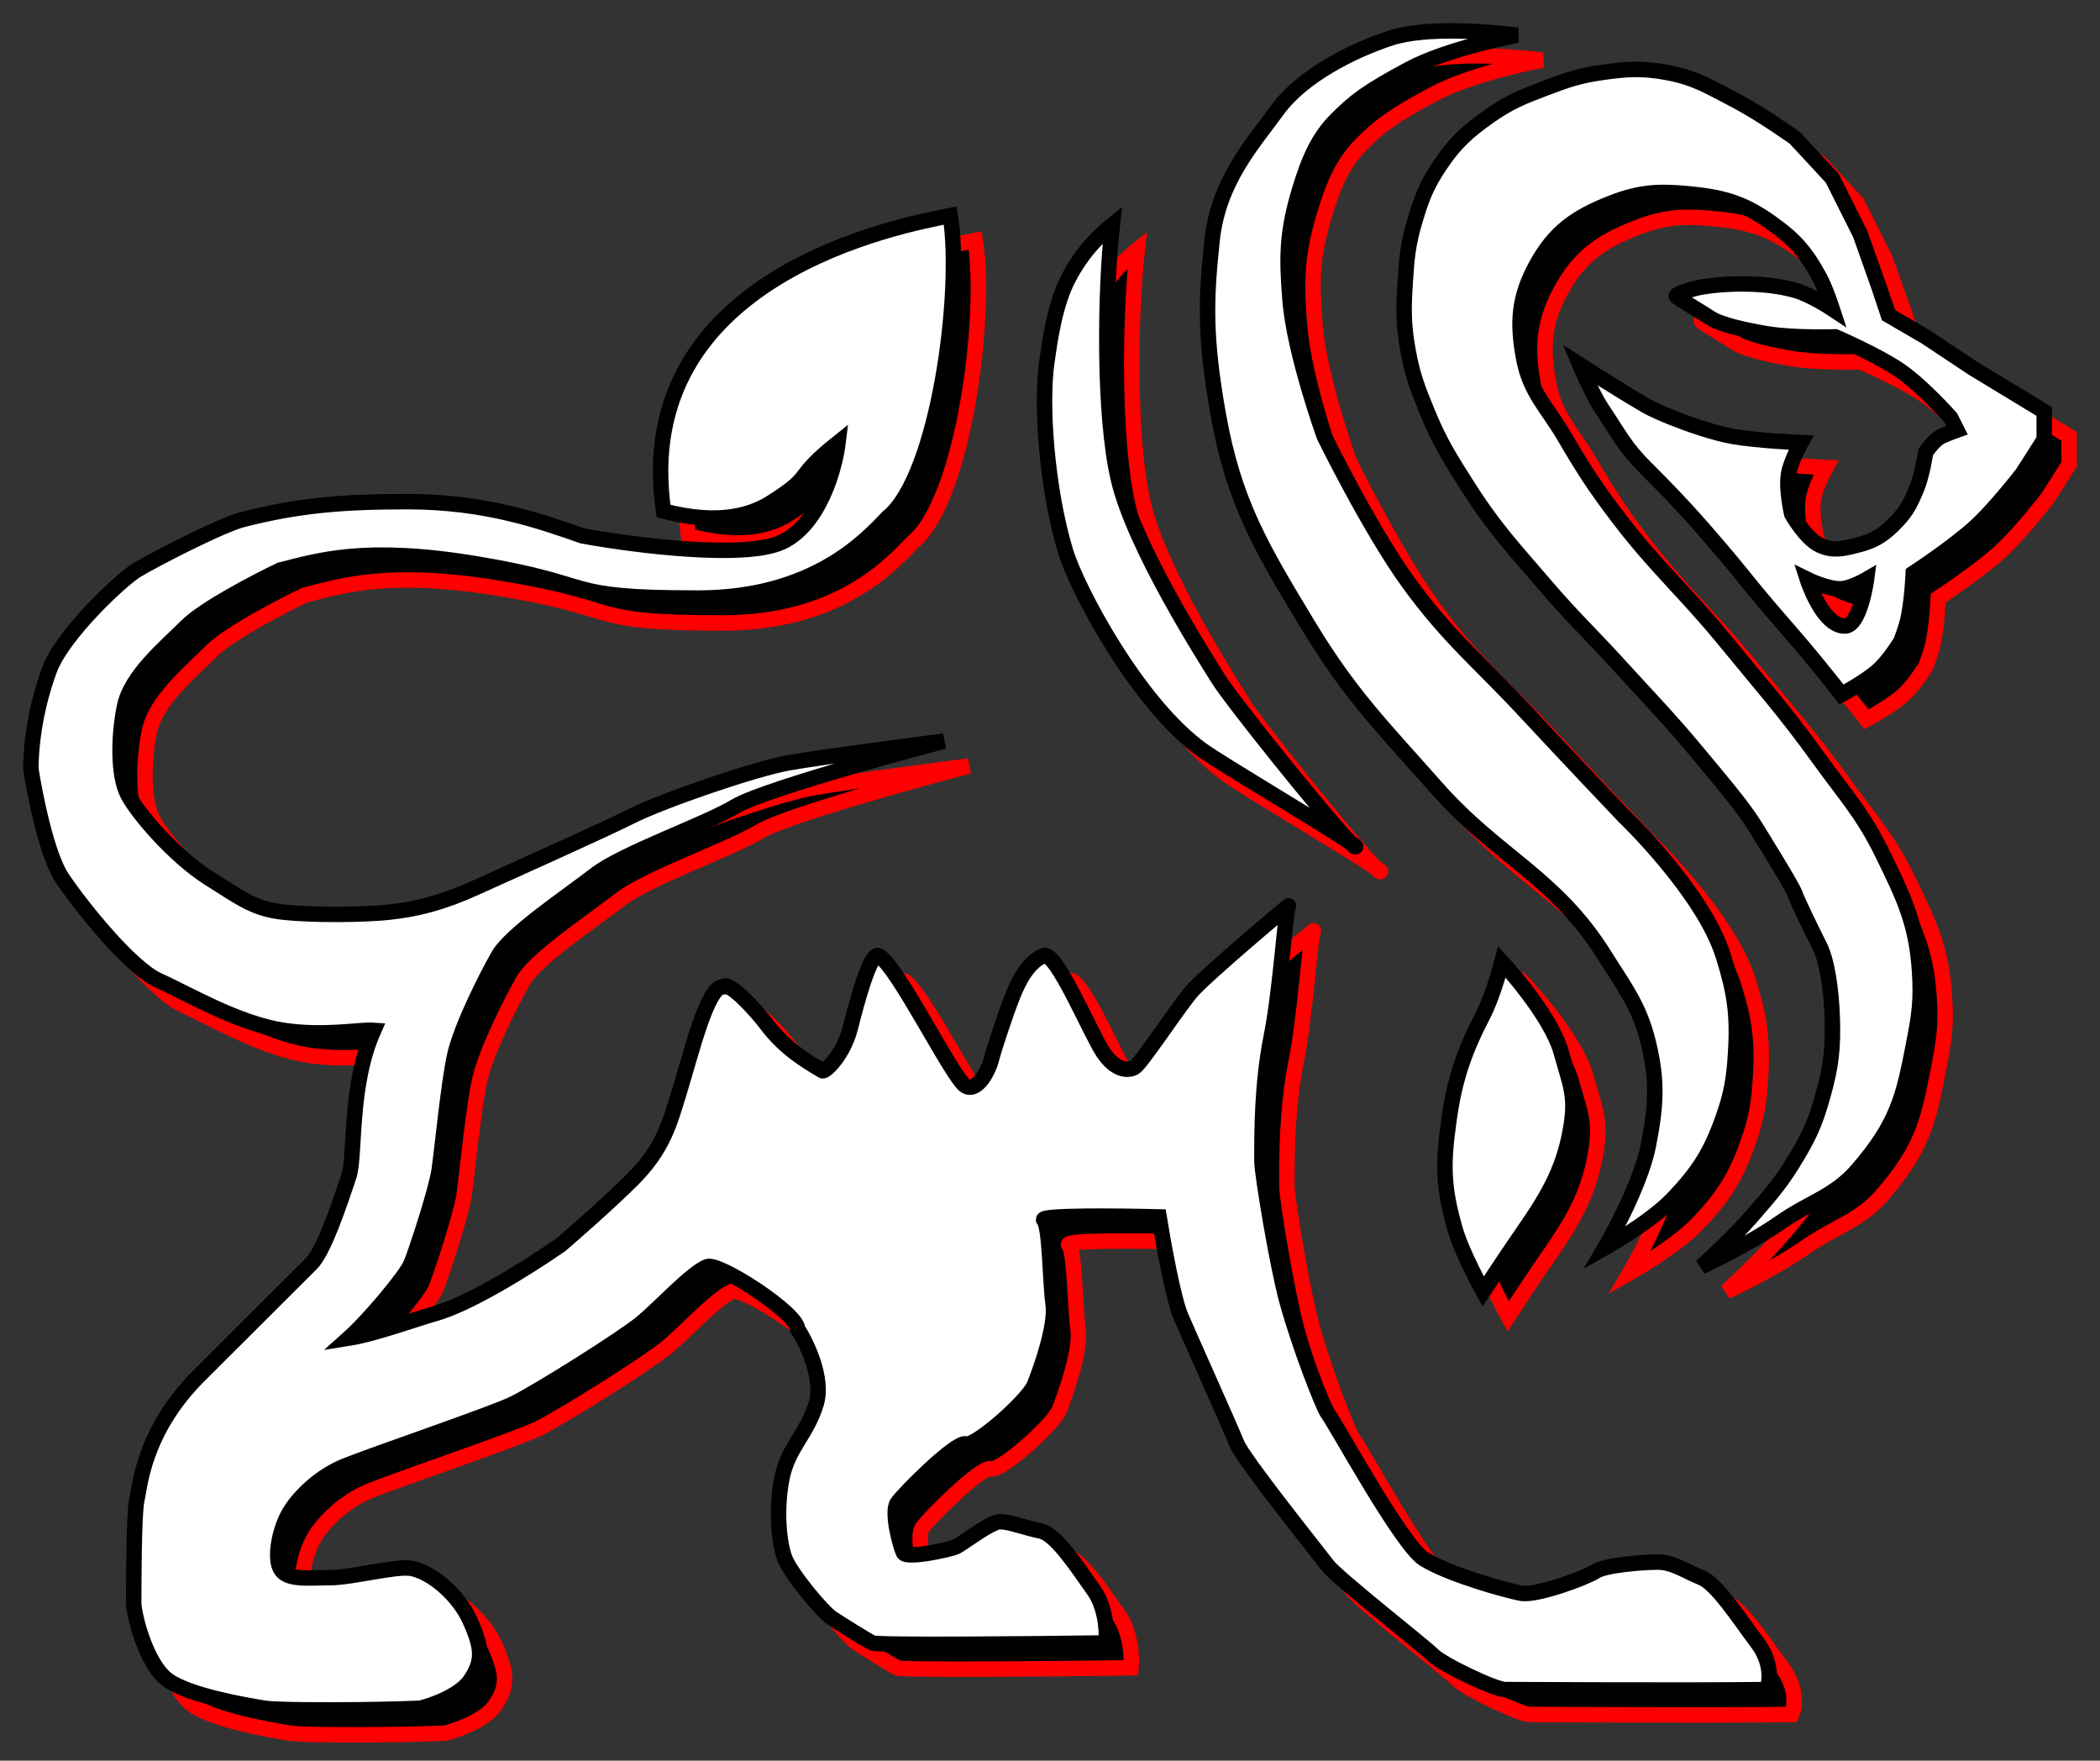 <svg width="68" height="57" viewBox="0 0 68 57" fill="none" xmlns="http://www.w3.org/2000/svg">
<rect x="0" y="0" width="68" height="57" fill="#333333" stroke="none"/>
<path fill-rule="evenodd" clip-rule="evenodd" d="M60.945 38.692C62.257 37.182 62.444 36.288 62.761 34.665C62.965 33.623 63.023 33.194 62.963 32.249C62.866 30.698 62.448 29.846 61.77 28.459L61.752 28.423C61.129 27.149 60.563 26.554 59.734 25.403C58.588 23.812 57.847 22.994 56.606 21.477C55.402 20.006 54.43 19.159 53.275 17.651C52.452 16.576 52.105 16.034 51.459 14.933C50.897 13.977 50.351 13.505 50.147 12.416C49.928 11.246 49.981 10.441 50.55 9.396C51.139 8.317 51.827 7.832 52.972 7.382C53.896 7.019 54.508 6.984 55.495 7.08C56.575 7.184 57.234 7.361 58.119 7.986C58.918 8.55 59.267 8.94 59.734 9.798C59.919 10.139 60.138 10.805 60.138 10.805C60.138 10.805 59.437 10.34 58.927 10.201C58.431 10.066 57.927 10.012 57.413 10C56.663 9.982 56.101 10.067 55.899 10.1C55.697 10.134 55.011 10.322 55.092 10.402C55.172 10.483 55.899 10.906 56.202 11.107C56.505 11.308 57.292 11.488 58.018 11.61C58.874 11.755 60.239 11.711 60.239 11.711C60.239 11.711 61.633 12.311 62.358 12.819C63.093 13.334 63.972 14.329 63.972 14.329L64.174 14.731C64.174 14.731 63.878 14.836 63.67 14.933C63.444 15.038 63.165 15.436 63.165 15.436C63.165 15.436 63.051 16.196 62.862 16.644C62.685 17.067 62.569 17.314 62.257 17.651C61.848 18.091 61.529 18.312 60.945 18.456L60.922 18.462C60.475 18.572 60.156 18.651 59.734 18.456C59.276 18.245 58.826 17.45 58.826 17.45C58.826 17.45 58.636 16.646 58.725 16.141C58.798 15.724 59.129 15.134 59.129 15.134C59.129 15.134 57.732 15.077 56.908 14.933C56.315 14.829 55.495 14.53 55.495 14.53C55.495 14.53 54.555 14.202 54.083 13.926C53.214 13.418 51.963 12.617 51.963 12.617C51.963 12.617 52.372 13.582 52.67 14.027C53.275 14.933 53.425 15.283 54.083 15.939C55.092 16.946 55.653 17.561 56.505 18.557C57.104 19.258 57.323 19.564 57.917 20.268C58.583 21.058 58.979 21.482 59.633 22.282C59.952 22.672 60.44 23.289 60.44 23.289C60.44 23.289 61.238 22.861 61.651 22.483C61.98 22.183 62.358 21.577 62.358 21.577C62.358 21.577 62.494 21.213 62.56 20.973C62.717 20.399 62.761 19.362 62.761 19.362C62.761 19.362 64.04 18.53 64.78 17.852C65.417 17.269 66.294 16.141 66.294 16.141L67 15.033V14.127L64.679 12.718L63.165 11.711L61.954 11.006L61.651 10.1L61.046 8.389L60.138 6.577L58.927 5.268C58.927 5.268 57.795 4.466 57.009 4.06C56.178 3.63 55.71 3.323 54.789 3.154C53.975 3.004 53.489 3.036 52.67 3.154C51.941 3.259 51.541 3.396 50.853 3.657C50.112 3.939 49.684 4.107 49.037 4.563C48.308 5.076 47.917 5.434 47.422 6.174C46.991 6.818 46.834 7.243 46.615 7.986C46.401 8.712 46.362 9.144 46.312 9.899C46.252 10.802 46.247 11.325 46.413 12.214C46.557 12.985 46.723 13.402 47.018 14.127C47.424 15.121 47.756 15.636 48.33 16.544C49.185 17.893 49.814 18.551 50.853 19.765C51.759 20.823 52.338 21.353 53.275 22.383C54.27 23.475 54.854 24.066 55.798 25.201C56.533 26.085 57.211 26.879 57.615 27.517C57.615 27.517 58.846 29.49 58.927 29.732C59.007 29.974 59.498 30.974 59.734 31.443C59.969 31.913 60.108 32.842 60.138 33.759C60.169 34.748 60.102 35.322 59.835 36.276C59.616 37.056 59.44 37.49 59.028 38.189C58.502 39.077 58.19 39.421 57.514 40.202C56.966 40.835 55.899 41.813 55.899 41.813C55.899 41.813 57.413 41.108 58.422 40.403C59.431 39.699 60.205 39.543 60.945 38.692ZM60.44 19.866C60.001 19.894 59.33 19.564 59.33 19.564C59.33 19.564 59.815 21.074 60.541 21.074C61.046 21.074 61.248 19.564 61.248 19.564C61.248 19.564 60.765 19.845 60.44 19.866Z" fill="black"/>
<path d="M61.752 28.423C61.129 27.149 60.563 26.554 59.734 25.403C58.588 23.812 57.847 22.994 56.606 21.477C55.402 20.006 54.43 19.159 53.275 17.651C52.452 16.576 52.105 16.034 51.459 14.933C50.897 13.977 50.351 13.505 50.147 12.416C49.928 11.246 49.981 10.441 50.55 9.396C51.139 8.317 51.827 7.832 52.972 7.382C53.896 7.019 54.508 6.984 55.495 7.08C56.575 7.185 57.234 7.361 58.119 7.986C58.918 8.55 59.267 8.94 59.734 9.798C59.919 10.139 60.138 10.805 60.138 10.805C60.138 10.805 59.437 10.34 58.927 10.201C58.431 10.066 57.927 10.012 57.413 10C56.663 9.982 56.101 10.067 55.899 10.1C55.697 10.134 55.011 10.322 55.092 10.402C55.172 10.483 55.899 10.906 56.202 11.107C56.505 11.308 57.292 11.488 58.018 11.61C58.874 11.755 60.239 11.711 60.239 11.711C60.239 11.711 61.633 12.311 62.358 12.819C63.093 13.334 63.972 14.329 63.972 14.329L64.174 14.731C64.174 14.731 63.878 14.836 63.67 14.933C63.444 15.038 63.165 15.436 63.165 15.436C63.165 15.436 63.051 16.196 62.862 16.644C62.685 17.067 62.569 17.314 62.257 17.651C61.848 18.091 61.529 18.312 60.945 18.456M61.752 28.423L61.77 28.459M61.752 28.423C61.758 28.435 61.764 28.447 61.77 28.459M60.945 18.456L60.922 18.462M60.945 18.456C60.937 18.458 60.929 18.46 60.922 18.462M61.77 28.459C62.448 29.846 62.866 30.698 62.963 32.249C63.023 33.194 62.965 33.623 62.761 34.665C62.444 36.288 62.257 37.182 60.945 38.692C60.205 39.543 59.431 39.699 58.422 40.403C57.413 41.108 55.899 41.813 55.899 41.813C55.899 41.813 56.966 40.835 57.514 40.202C58.19 39.421 58.502 39.077 59.028 38.189C59.44 37.49 59.616 37.056 59.835 36.276C60.102 35.322 60.169 34.748 60.138 33.759C60.108 32.842 59.969 31.913 59.734 31.443C59.498 30.974 59.007 29.974 58.927 29.732C58.846 29.49 57.615 27.517 57.615 27.517C57.211 26.879 56.533 26.085 55.798 25.201C54.854 24.066 54.27 23.475 53.275 22.383C52.338 21.353 51.759 20.823 50.853 19.765C49.814 18.551 49.185 17.893 48.33 16.544C47.756 15.636 47.424 15.121 47.018 14.127C46.723 13.402 46.557 12.985 46.413 12.214C46.247 11.325 46.252 10.802 46.312 9.899C46.362 9.144 46.401 8.712 46.615 7.986C46.834 7.243 46.991 6.818 47.422 6.174C47.917 5.434 48.308 5.076 49.037 4.563C49.684 4.107 50.112 3.939 50.853 3.657C51.541 3.396 51.941 3.259 52.67 3.154C53.489 3.036 53.975 3.004 54.789 3.154C55.71 3.323 56.178 3.63 57.009 4.06C57.795 4.466 58.927 5.268 58.927 5.268L60.138 6.577L61.046 8.389L61.651 10.1L61.954 11.006L63.165 11.711L64.679 12.718L67 14.127V15.033L66.294 16.141C66.294 16.141 65.417 17.269 64.78 17.852C64.04 18.53 62.761 19.362 62.761 19.362C62.761 19.362 62.717 20.399 62.56 20.973C62.494 21.213 62.358 21.577 62.358 21.577C62.358 21.577 61.98 22.183 61.651 22.483C61.238 22.861 60.44 23.289 60.44 23.289C60.44 23.289 59.952 22.672 59.633 22.282C58.979 21.482 58.583 21.058 57.917 20.268C57.323 19.564 57.104 19.258 56.505 18.557C55.653 17.561 55.092 16.946 54.083 15.939C53.425 15.283 53.275 14.933 52.67 14.027C52.372 13.582 51.963 12.617 51.963 12.617C51.963 12.617 53.214 13.418 54.083 13.926C54.555 14.202 55.495 14.53 55.495 14.53C55.495 14.53 56.315 14.829 56.908 14.933C57.732 15.077 59.129 15.134 59.129 15.134C59.129 15.134 58.798 15.724 58.725 16.141C58.636 16.646 58.826 17.45 58.826 17.45C58.826 17.45 59.276 18.245 59.734 18.456C60.156 18.651 60.475 18.572 60.922 18.462M59.33 19.564C59.33 19.564 60.001 19.894 60.44 19.866C60.765 19.845 61.248 19.564 61.248 19.564C61.248 19.564 61.046 21.074 60.541 21.074C59.815 21.074 59.33 19.564 59.33 19.564Z" stroke="#FF0000" stroke-width="0.5"/>
<path d="M49.44 31.947C49.44 31.947 51.015 33.637 51.358 34.866C51.667 35.974 51.853 36.299 51.661 37.383C51.414 38.771 50.851 39.648 50.046 40.806C49.541 41.532 48.835 42.618 48.835 42.618C48.835 42.618 48.15 41.384 47.927 40.605C47.523 39.195 47.532 38.483 47.725 37.081C47.908 35.749 48.216 34.853 48.835 33.658C49.161 33.029 49.44 31.947 49.44 31.947Z" fill="black" stroke="#FF0000" stroke-width="0.5"/>
<path d="M49.945 1.946C49.104 1.845 47.018 1.644 45.807 2.046C44.596 2.449 42.982 3.254 42.174 4.362C41.367 5.469 40.257 6.677 40.055 8.59C39.853 10.503 39.81 11.711 40.257 14.228C40.76 17.066 41.664 18.56 43.146 21.012L43.184 21.074C44.531 23.303 45.596 24.356 47.321 26.309C49.311 28.562 51.18 29.196 52.771 31.745C53.423 32.79 53.893 33.368 54.184 34.564C54.49 35.825 54.432 36.613 54.184 37.886C53.914 39.27 52.771 41.209 52.771 41.209C52.771 41.209 54.254 40.374 54.991 39.598C55.818 38.727 56.207 38.113 56.606 36.98C56.885 36.187 56.959 35.705 57.009 34.866C57.083 33.64 56.974 32.918 56.606 31.745C55.954 29.674 53.376 27.215 53.376 27.215C53.376 27.215 51.459 25.2 50.248 23.893C48.733 22.257 47.721 21.469 46.413 19.664C45.161 17.938 43.688 14.933 43.688 14.933C43.688 14.933 42.715 12.243 42.578 10.503C42.475 9.194 42.46 8.377 42.881 6.979C43.184 5.973 43.486 5.268 44.092 4.664C44.697 4.06 45.101 3.758 46.413 3.053C47.725 2.348 49.945 1.946 49.945 1.946Z" fill="black"/>
<path d="M43.184 21.074C44.531 23.303 45.596 24.356 47.321 26.309C49.311 28.562 51.18 29.196 52.771 31.745C53.423 32.79 53.893 33.368 54.184 34.564C54.49 35.825 54.432 36.613 54.184 37.886C53.914 39.27 52.771 41.209 52.771 41.209C52.771 41.209 54.254 40.374 54.991 39.598C55.818 38.727 56.207 38.113 56.606 36.98C56.885 36.187 56.959 35.705 57.009 34.866C57.083 33.64 56.974 32.918 56.606 31.745C55.954 29.674 53.376 27.215 53.376 27.215C53.376 27.215 51.459 25.2 50.248 23.893C48.733 22.257 47.721 21.469 46.413 19.664C45.161 17.938 43.688 14.933 43.688 14.933C43.688 14.933 42.715 12.243 42.578 10.503C42.475 9.194 42.46 8.377 42.881 6.979C43.184 5.973 43.486 5.268 44.092 4.664C44.697 4.06 45.101 3.758 46.413 3.053C47.725 2.348 49.945 1.946 49.945 1.946C49.104 1.845 47.018 1.644 45.807 2.046C44.596 2.449 42.982 3.254 42.174 4.362C41.367 5.469 40.257 6.677 40.055 8.59C39.853 10.503 39.81 11.711 40.257 14.228C40.76 17.066 41.664 18.56 43.146 21.012M43.184 21.074L43.146 21.012M43.184 21.074C43.171 21.053 43.158 21.032 43.146 21.012" stroke="#FF0000" stroke-width="0.5"/>
<path d="M37.028 16.342C36.523 14.228 36.59 10.167 36.826 8.087C36.557 8.301 35.93 8.819 35.413 9.798C34.958 10.66 34.801 11.857 34.706 12.517C34.505 13.926 34.706 16.644 35.312 18.658C35.665 19.831 37.633 23.591 39.752 25.101C40.414 25.572 43.696 27.512 44.517 28.071C43.728 27.268 40.707 23.504 40.257 22.785C39.752 21.98 37.545 18.51 37.028 16.342Z" fill="black"/>
<path d="M44.517 28.071C43.696 27.512 40.414 25.572 39.752 25.101C37.633 23.591 35.665 19.831 35.312 18.658C34.706 16.644 34.505 13.926 34.706 12.517C34.801 11.857 34.958 10.66 35.413 9.798C35.93 8.819 36.557 8.301 36.826 8.087C36.59 10.167 36.523 14.228 37.028 16.342C37.545 18.51 39.752 21.98 40.257 22.785C40.707 23.504 43.728 27.268 44.517 28.071ZM44.517 28.071C44.658 28.167 44.727 28.222 44.697 28.222C44.676 28.222 44.613 28.168 44.517 28.071Z" stroke="#FF0000" stroke-width="0.5"/>
<path d="M22.294 17.349C21.183 9.698 30.064 8.087 31.578 7.785C31.982 10.302 31.174 16.241 29.56 17.55C28.853 18.288 27.15 20.168 23.404 20.168C18.862 20.168 20.331 19.741 16.239 19.06C12.605 18.456 11.092 18.96 9.881 19.262C9.107 19.631 7.418 20.51 6.853 21.074C6.147 21.779 5.037 22.685 4.835 23.691C4.633 24.698 4.633 25.906 4.936 26.51C5.239 27.114 6.45 28.524 7.56 29.229C8.67 29.933 9.073 30.235 9.982 30.336C10.89 30.437 12.586 30.428 13.413 30.336C14.321 30.235 15.129 30.034 16.239 29.531C17.349 29.027 20.275 27.718 21.284 27.215C22.294 26.712 25.22 25.705 26.33 25.504C27.44 25.302 31.376 24.799 31.376 24.799C31.376 24.799 25.624 26.309 24.615 26.913C23.605 27.517 20.982 28.423 20.073 29.128C19.165 29.833 17.349 31.041 16.945 31.745C16.541 32.45 15.734 34.061 15.532 34.967C15.33 35.873 15.129 37.987 15.028 38.692C14.942 39.29 14.321 41.209 14.119 41.712C13.958 42.115 12.74 43.558 12.101 44.128C12.942 43.994 14.22 43.524 14.927 43.323C15.926 43.038 17.651 42.014 18.963 41.108C19.199 40.907 20.473 39.803 21.284 38.994C22.294 37.987 22.5 37.142 22.798 36.175C23.202 34.866 23.706 32.752 24.211 32.752C24.413 32.551 25.281 33.505 25.624 33.96C26.229 34.766 26.936 35.168 27.44 35.47C27.518 35.517 28.122 34.967 28.349 34.061C28.55 33.255 28.99 31.61 29.257 31.745C29.862 32.053 31.679 35.767 32.083 35.968C32.486 36.169 32.835 35.387 32.89 35.168C32.991 34.766 33.395 33.557 33.596 33.054C33.798 32.551 34.101 31.947 34.605 31.745C35.009 31.584 36.119 34.262 36.523 34.866C36.931 35.476 37.33 35.47 37.532 35.37C37.734 35.269 38.81 33.625 39.349 32.953C39.752 32.45 42.632 30.034 42.532 30.135C42.431 30.235 42.275 32.853 41.972 34.363C41.67 35.873 41.67 37.383 41.67 38.39C41.67 38.826 42.174 41.817 42.477 42.92C42.892 44.43 43.659 46.371 43.789 46.545C44.092 46.947 46.191 50.824 46.917 51.276C47.725 51.78 49.541 52.283 50.046 52.384C50.55 52.484 52.165 51.88 52.468 51.679C52.771 51.478 53.982 51.377 54.486 51.377C54.991 51.377 55.395 51.679 55.899 51.88C56.404 52.082 57.11 53.189 57.716 53.995C58.2 54.639 58.119 55.27 58.018 55.505C55.294 55.538 50.046 55.505 49.541 55.505C49.222 55.505 47.523 54.699 47.22 54.397C46.917 54.095 44.092 51.88 43.789 51.478C43.486 51.075 41.064 48.055 40.862 47.551C40.661 47.048 39.349 44.128 39.046 43.424C38.804 42.86 38.474 41.041 38.34 40.202C37.028 40.169 34.444 40.142 34.605 40.303C34.807 40.504 34.807 42.316 34.908 43.021C35.009 43.726 34.505 45.135 34.303 45.639C34.101 46.142 32.385 47.652 32.083 47.551C31.78 47.451 30.064 49.162 29.862 49.464C29.661 49.766 29.963 50.874 30.064 51.075C30.165 51.276 31.578 50.974 31.78 50.874C31.982 50.773 32.89 50.068 33.193 50.068C33.495 50.068 34 50.27 34.505 50.37C35.009 50.471 35.716 51.578 36.22 52.283C36.624 52.847 36.657 53.659 36.624 53.995C34.168 54.028 29.217 54.075 29.055 53.995C28.853 53.894 28.046 53.391 27.743 53.189C27.44 52.988 26.431 51.78 26.229 51.276C26.028 50.773 25.927 49.666 26.128 48.659C26.33 47.652 26.936 47.249 27.239 46.243C27.481 45.437 26.936 44.296 26.633 43.826C26.633 43.323 24.081 41.663 23.706 41.813C23.202 42.014 22.193 43.122 21.587 43.625C20.982 44.128 18.257 45.84 17.45 46.243C16.799 46.567 13.009 47.853 12 48.256C11.152 48.595 10.486 49.263 10.184 49.766C9.881 50.27 9.679 51.176 9.881 51.578C10.083 51.981 10.789 51.88 11.495 51.88C12.202 51.88 13.622 51.496 14.119 51.578C14.725 51.679 15.633 52.384 16.037 53.29C16.44 54.196 16.44 54.599 16.037 55.203C15.714 55.686 14.826 56.008 14.422 56.109C12.942 56.176 9.861 56.189 9.376 56.109C8.771 56.008 6.954 55.706 6.248 55.203C5.541 54.699 5.138 53.089 5.138 52.686C5.138 52.283 5.138 49.766 5.239 49.364C5.339 48.961 5.429 47.16 7.257 45.337L10.89 41.712C11.294 41.309 11.798 39.799 12.101 38.893C12.329 38.21 12.101 35.974 12.908 34.162C12.471 34.128 11.294 34.363 9.982 34.162C8.486 33.932 6.853 32.953 5.945 32.551C5.037 32.148 3.422 30.135 2.817 29.229C2.332 28.504 1.942 26.577 1.807 25.705C1.807 24.799 1.992 23.619 2.413 22.483C2.834 21.348 4.734 19.564 5.239 19.262C5.743 18.96 7.661 17.953 8.569 17.651C10.486 17.148 11.977 17.047 14.018 17.047C16.541 17.047 18.324 17.684 19.67 18.154C21.318 18.456 24.918 18.919 26.128 18.356C27.34 17.792 27.844 15.973 27.945 15.134C26.431 16.342 27.239 16.141 25.826 17.047C25.245 17.419 24.211 17.852 22.294 17.349Z" fill="black"/>
<path d="M10.89 41.712C11.294 41.309 11.798 39.799 12.101 38.893C12.329 38.21 12.101 35.974 12.908 34.162C12.471 34.128 11.294 34.363 9.982 34.162C8.486 33.932 6.853 32.953 5.945 32.551C5.037 32.148 3.422 30.135 2.817 29.229C2.332 28.504 1.942 26.577 1.807 25.705C1.807 24.799 1.992 23.619 2.413 22.483C2.834 21.348 4.734 19.564 5.239 19.262C5.743 18.96 7.661 17.953 8.569 17.651C10.486 17.148 11.977 17.047 14.018 17.047C16.541 17.047 18.324 17.684 19.67 18.154C21.318 18.456 24.918 18.919 26.128 18.356C27.34 17.792 27.844 15.973 27.945 15.134C26.431 16.342 27.239 16.141 25.826 17.047C25.245 17.419 24.211 17.852 22.294 17.349C21.183 9.698 30.064 8.087 31.578 7.785C31.982 10.302 31.174 16.241 29.56 17.55C28.853 18.288 27.15 20.168 23.404 20.168C18.862 20.168 20.331 19.741 16.239 19.06C12.605 18.456 11.092 18.96 9.881 19.262C9.107 19.631 7.418 20.51 6.853 21.074C6.147 21.779 5.037 22.685 4.835 23.691C4.633 24.698 4.633 25.906 4.936 26.51C5.239 27.114 6.45 28.524 7.56 29.229C8.67 29.933 9.073 30.235 9.982 30.336C10.89 30.437 12.586 30.428 13.413 30.336C14.321 30.235 15.129 30.034 16.239 29.531C17.349 29.027 20.275 27.718 21.284 27.215C22.294 26.712 25.22 25.705 26.33 25.504C27.44 25.302 31.376 24.799 31.376 24.799C31.376 24.799 25.624 26.309 24.615 26.913C23.605 27.517 20.982 28.423 20.073 29.128C19.165 29.833 17.349 31.041 16.945 31.745C16.541 32.45 15.734 34.061 15.532 34.967C15.33 35.873 15.129 37.987 15.028 38.692C14.942 39.29 14.321 41.209 14.119 41.712C13.958 42.115 12.74 43.558 12.101 44.128C12.942 43.994 14.22 43.524 14.927 43.323C15.926 43.038 17.651 42.014 18.963 41.108C19.199 40.907 20.473 39.803 21.284 38.994C22.294 37.987 22.5 37.142 22.798 36.175C23.202 34.866 23.706 32.752 24.211 32.752C24.413 32.551 25.281 33.505 25.624 33.96C26.229 34.766 26.936 35.168 27.44 35.47C27.518 35.517 28.122 34.967 28.349 34.061C28.55 33.255 28.99 31.61 29.257 31.745C29.862 32.053 31.679 35.767 32.083 35.968C32.486 36.169 32.835 35.387 32.89 35.168C32.991 34.766 33.395 33.557 33.596 33.054C33.798 32.551 34.101 31.947 34.605 31.745C35.009 31.584 36.119 34.262 36.523 34.866C36.931 35.476 37.33 35.47 37.532 35.37C37.734 35.269 38.81 33.625 39.349 32.953C39.752 32.45 42.632 30.034 42.532 30.135C42.431 30.235 42.275 32.853 41.972 34.363C41.67 35.873 41.67 37.383 41.67 38.39C41.67 38.826 42.174 41.817 42.477 42.92C42.892 44.43 43.659 46.371 43.789 46.545C44.092 46.947 46.191 50.824 46.917 51.276C47.725 51.78 49.541 52.283 50.046 52.384C50.55 52.484 52.165 51.88 52.468 51.679C52.771 51.478 53.982 51.377 54.486 51.377C54.991 51.377 55.395 51.679 55.899 51.88C56.404 52.082 57.11 53.189 57.716 53.995C58.2 54.639 58.119 55.27 58.018 55.505C55.294 55.538 50.046 55.505 49.541 55.505C49.222 55.505 47.523 54.699 47.22 54.397C46.917 54.095 44.092 51.88 43.789 51.478C43.486 51.075 41.064 48.055 40.862 47.551C40.661 47.048 39.349 44.128 39.046 43.424C38.804 42.86 38.474 41.041 38.34 40.202C37.028 40.169 34.444 40.142 34.605 40.303C34.807 40.504 34.807 42.316 34.908 43.021C35.009 43.726 34.505 45.135 34.303 45.639C34.101 46.142 32.385 47.652 32.083 47.551C31.78 47.451 30.064 49.162 29.862 49.464C29.661 49.766 29.963 50.874 30.064 51.075C30.165 51.276 31.578 50.974 31.78 50.874C31.982 50.773 32.89 50.068 33.193 50.068C33.495 50.068 34 50.27 34.505 50.37C35.009 50.471 35.716 51.578 36.22 52.283C36.624 52.847 36.657 53.659 36.624 53.995C34.168 54.028 29.217 54.075 29.055 53.995C28.853 53.894 28.046 53.391 27.743 53.189C27.44 52.988 26.431 51.78 26.229 51.276C26.028 50.773 25.927 49.666 26.128 48.659C26.33 47.652 26.936 47.249 27.239 46.243C27.481 45.437 26.936 44.296 26.633 43.826C26.633 43.323 24.081 41.663 23.706 41.813C23.202 42.014 22.193 43.122 21.587 43.625C20.982 44.128 18.257 45.84 17.45 46.243C16.799 46.567 13.009 47.853 12 48.256C11.152 48.595 10.486 49.263 10.184 49.766C9.881 50.27 9.679 51.176 9.881 51.578C10.083 51.981 10.789 51.88 11.495 51.88C12.202 51.88 13.622 51.496 14.119 51.578C14.725 51.679 15.633 52.384 16.037 53.29C16.44 54.196 16.44 54.599 16.037 55.203C15.714 55.686 14.826 56.008 14.422 56.109C12.942 56.176 9.861 56.189 9.376 56.109C8.771 56.008 6.954 55.706 6.248 55.203C5.541 54.699 5.138 53.089 5.138 52.686C5.138 52.283 5.138 49.766 5.239 49.364C5.339 48.961 5.429 47.16 7.257 45.337M10.89 41.712C10.486 42.115 9.275 43.323 7.257 45.337M10.89 41.712L7.257 45.337" stroke="#FF0000" stroke-width="0.5"/>
<path fill-rule="evenodd" clip-rule="evenodd" d="M60.138 37.887C61.45 36.376 61.637 35.483 61.954 33.86C62.158 32.818 62.216 32.388 62.156 31.443C62.058 29.893 61.641 29.04 60.963 27.654L60.945 27.618C60.322 26.344 59.756 25.749 58.927 24.598C57.781 23.007 57.04 22.188 55.798 20.671C54.595 19.201 53.623 18.354 52.468 16.846C51.645 15.771 51.298 15.228 50.651 14.127C50.09 13.171 49.544 12.699 49.34 11.61C49.12 10.441 49.173 9.636 49.743 8.59C50.331 7.511 51.02 7.027 52.165 6.577C53.088 6.214 53.7 6.179 54.688 6.275C55.767 6.379 56.427 6.556 57.312 7.181C58.111 7.745 58.459 8.135 58.927 8.993C59.112 9.333 59.33 10 59.33 10C59.33 10 58.629 9.535 58.119 9.396C57.624 9.26 57.119 9.207 56.605 9.194C55.856 9.176 55.294 9.261 55.092 9.295C54.89 9.328 54.204 9.516 54.284 9.597C54.365 9.677 55.092 10.1 55.395 10.302C55.697 10.503 56.485 10.683 57.211 10.805C58.067 10.949 59.431 10.906 59.431 10.906C59.431 10.906 60.825 11.506 61.55 12.013C62.286 12.528 63.165 13.523 63.165 13.523L63.367 13.926C63.367 13.926 63.071 14.031 62.862 14.127C62.636 14.232 62.358 14.631 62.358 14.631C62.358 14.631 62.244 15.39 62.055 15.839C61.877 16.262 61.762 16.509 61.45 16.846C61.041 17.286 60.722 17.507 60.138 17.651L60.114 17.657C59.668 17.767 59.349 17.845 58.927 17.651C58.468 17.44 58.018 16.644 58.018 16.644C58.018 16.644 57.828 15.84 57.917 15.335C57.991 14.918 58.321 14.329 58.321 14.329C58.321 14.329 56.924 14.272 56.101 14.127C55.507 14.023 54.688 13.725 54.688 13.725C54.688 13.725 53.748 13.397 53.275 13.121C52.406 12.613 51.156 11.812 51.156 11.812C51.156 11.812 51.565 12.776 51.862 13.221C52.468 14.127 52.618 14.478 53.275 15.134C54.284 16.141 54.846 16.755 55.697 17.752C56.296 18.453 56.516 18.758 57.11 19.463C57.776 20.253 58.172 20.677 58.826 21.477C59.145 21.867 59.633 22.483 59.633 22.483C59.633 22.483 60.431 22.055 60.844 21.678C61.173 21.378 61.55 20.772 61.55 20.772C61.55 20.772 61.687 20.408 61.752 20.168C61.909 19.594 61.954 18.557 61.954 18.557C61.954 18.557 63.232 17.724 63.972 17.047C64.609 16.464 65.486 15.335 65.486 15.335L66.193 14.228V13.322L63.872 11.912L62.358 10.906L61.147 10.201L60.844 9.295L60.239 7.583L59.33 5.771L58.119 4.463C58.119 4.463 56.988 3.661 56.202 3.254C55.37 2.824 54.903 2.517 53.982 2.348C53.168 2.199 52.681 2.23 51.862 2.348C51.134 2.453 50.734 2.59 50.046 2.852C49.305 3.133 48.877 3.301 48.229 3.758C47.501 4.271 47.11 4.629 46.615 5.369C46.184 6.013 46.026 6.438 45.807 7.181C45.594 7.906 45.554 8.339 45.505 9.094C45.445 9.997 45.439 10.519 45.605 11.409C45.749 12.179 45.915 12.596 46.211 13.322C46.616 14.316 46.948 14.831 47.523 15.738C48.378 17.088 49.006 17.746 50.046 18.96C50.952 20.017 51.53 20.547 52.468 21.577C53.463 22.67 54.046 23.26 54.991 24.396C55.726 25.28 56.404 26.074 56.807 26.712C56.807 26.712 58.039 28.685 58.119 28.927C58.2 29.168 58.691 30.168 58.927 30.638C59.162 31.108 59.301 32.036 59.33 32.953C59.362 33.943 59.295 34.517 59.028 35.47C58.809 36.251 58.633 36.685 58.22 37.383C57.695 38.272 57.383 38.616 56.706 39.397C56.159 40.029 55.092 41.008 55.092 41.008C55.092 41.008 56.605 40.303 57.615 39.598C58.624 38.893 59.398 38.738 60.138 37.887ZM59.633 19.06C59.193 19.089 58.523 18.758 58.523 18.758C58.523 18.758 59.007 20.268 59.734 20.268C60.239 20.268 60.44 18.758 60.44 18.758C60.44 18.758 59.957 19.039 59.633 19.06Z" fill="white"/>
<path d="M60.945 27.618C60.322 26.344 59.756 25.749 58.927 24.598C57.781 23.007 57.04 22.188 55.798 20.671C54.595 19.201 53.623 18.354 52.468 16.846C51.645 15.771 51.298 15.228 50.651 14.127C50.09 13.171 49.544 12.699 49.34 11.61C49.12 10.441 49.173 9.636 49.743 8.59C50.331 7.511 51.02 7.027 52.165 6.577C53.088 6.214 53.7 6.179 54.688 6.275C55.767 6.379 56.427 6.556 57.312 7.181C58.111 7.745 58.459 8.135 58.927 8.993C59.112 9.333 59.33 10 59.33 10C59.33 10 58.629 9.535 58.119 9.396C57.624 9.26 57.119 9.207 56.605 9.194C55.856 9.176 55.294 9.261 55.092 9.295C54.89 9.328 54.204 9.516 54.284 9.597C54.365 9.677 55.092 10.1 55.395 10.302C55.697 10.503 56.485 10.683 57.211 10.805C58.067 10.949 59.431 10.906 59.431 10.906C59.431 10.906 60.825 11.506 61.55 12.013C62.286 12.528 63.165 13.523 63.165 13.523L63.367 13.926C63.367 13.926 63.071 14.031 62.862 14.127C62.636 14.232 62.358 14.631 62.358 14.631C62.358 14.631 62.244 15.39 62.055 15.839C61.877 16.262 61.762 16.509 61.45 16.846C61.041 17.286 60.722 17.507 60.138 17.651M60.945 27.618L60.963 27.654M60.945 27.618C60.951 27.63 60.957 27.642 60.963 27.654M60.138 17.651L60.114 17.657M60.138 17.651C60.13 17.653 60.122 17.655 60.114 17.657M60.963 27.654C61.641 29.04 62.058 29.893 62.156 31.443C62.216 32.388 62.158 32.818 61.954 33.86C61.637 35.483 61.45 36.376 60.138 37.887C59.398 38.738 58.624 38.893 57.615 39.598C56.605 40.303 55.092 41.008 55.092 41.008C55.092 41.008 56.159 40.029 56.706 39.397C57.383 38.616 57.695 38.272 58.22 37.383C58.633 36.685 58.809 36.251 59.028 35.47C59.295 34.517 59.362 33.943 59.33 32.953C59.301 32.036 59.162 31.108 58.927 30.638C58.691 30.168 58.2 29.168 58.119 28.927C58.039 28.685 56.807 26.712 56.807 26.712C56.404 26.074 55.726 25.28 54.991 24.396C54.046 23.26 53.463 22.67 52.468 21.577C51.53 20.547 50.952 20.017 50.046 18.96C49.006 17.746 48.378 17.088 47.523 15.738C46.948 14.831 46.616 14.316 46.211 13.322C45.915 12.596 45.749 12.179 45.605 11.409C45.439 10.519 45.445 9.997 45.505 9.094C45.554 8.339 45.594 7.906 45.807 7.181C46.026 6.438 46.184 6.013 46.615 5.369C47.11 4.629 47.501 4.271 48.229 3.758C48.877 3.301 49.305 3.133 50.046 2.852C50.734 2.59 51.134 2.453 51.862 2.348C52.681 2.23 53.168 2.199 53.982 2.348C54.903 2.517 55.37 2.824 56.202 3.254C56.988 3.661 58.119 4.463 58.119 4.463L59.33 5.771L60.239 7.583L60.844 9.295L61.147 10.201L62.358 10.906L63.872 11.912L66.193 13.322V14.228L65.486 15.335C65.486 15.335 64.609 16.464 63.972 17.047C63.232 17.724 61.954 18.557 61.954 18.557C61.954 18.557 61.909 19.594 61.752 20.168C61.687 20.408 61.55 20.772 61.55 20.772C61.55 20.772 61.173 21.378 60.844 21.678C60.431 22.055 59.633 22.483 59.633 22.483C59.633 22.483 59.145 21.867 58.826 21.477C58.172 20.677 57.776 20.253 57.11 19.463C56.516 18.758 56.296 18.453 55.697 17.752C54.846 16.755 54.284 16.141 53.275 15.134C52.618 14.478 52.468 14.127 51.862 13.221C51.565 12.776 51.156 11.812 51.156 11.812C51.156 11.812 52.406 12.613 53.275 13.121C53.748 13.397 54.688 13.725 54.688 13.725C54.688 13.725 55.507 14.023 56.101 14.127C56.924 14.272 58.321 14.329 58.321 14.329C58.321 14.329 57.991 14.918 57.917 15.335C57.828 15.84 58.018 16.644 58.018 16.644C58.018 16.644 58.468 17.44 58.927 17.651C59.349 17.845 59.668 17.767 60.114 17.657M58.523 18.758C58.523 18.758 59.193 19.089 59.633 19.06C59.957 19.039 60.44 18.758 60.44 18.758C60.44 18.758 60.239 20.268 59.734 20.268C59.007 20.268 58.523 18.758 58.523 18.758Z" stroke="black" stroke-width="0.5"/>
<path d="M48.633 31.141C48.633 31.141 50.207 32.832 50.55 34.061C50.86 35.168 51.046 35.494 50.853 36.578C50.606 37.965 50.043 38.842 49.239 40.001C48.734 40.727 48.028 41.813 48.028 41.813C48.028 41.813 47.343 40.579 47.119 39.799C46.716 38.39 46.724 37.678 46.917 36.276C47.101 34.943 47.408 34.047 48.028 32.853C48.354 32.223 48.633 31.141 48.633 31.141Z" fill="white" stroke="black" stroke-width="0.5"/>
<path d="M49.138 1.14C48.297 1.04 46.211 0.838 45 1.241C43.789 1.644 42.174 2.449 41.367 3.556C40.56 4.664 39.45 5.872 39.248 7.785C39.046 9.698 39.003 10.906 39.45 13.423C39.953 16.261 40.856 17.754 42.339 20.206L42.376 20.268C43.724 22.498 44.788 23.55 46.514 25.503C48.504 27.756 50.373 28.391 51.963 30.94C52.615 31.985 53.085 32.563 53.376 33.759C53.683 35.02 53.625 35.808 53.376 37.081C53.106 38.465 51.963 40.403 51.963 40.403C51.963 40.403 53.446 39.569 54.184 38.793C55.011 37.921 55.4 37.308 55.798 36.175C56.077 35.382 56.151 34.9 56.202 34.061C56.276 32.834 56.167 32.112 55.798 30.94C55.147 28.869 52.569 26.41 52.569 26.41C52.569 26.41 50.651 24.395 49.44 23.087C47.926 21.452 46.913 20.663 45.605 18.859C44.354 17.132 42.881 14.127 42.881 14.127C42.881 14.127 41.908 11.437 41.771 9.698C41.667 8.389 41.653 7.572 42.073 6.174C42.376 5.167 42.679 4.463 43.284 3.858C43.89 3.254 44.294 2.952 45.605 2.248C46.917 1.543 49.138 1.14 49.138 1.14Z" fill="white"/>
<path d="M42.376 20.268C43.724 22.498 44.788 23.55 46.514 25.503C48.504 27.756 50.373 28.391 51.963 30.94C52.615 31.985 53.085 32.563 53.376 33.759C53.683 35.02 53.625 35.808 53.376 37.081C53.106 38.465 51.963 40.403 51.963 40.403C51.963 40.403 53.446 39.569 54.184 38.793C55.011 37.921 55.4 37.308 55.798 36.175C56.077 35.382 56.151 34.9 56.202 34.061C56.276 32.834 56.167 32.112 55.798 30.94C55.147 28.869 52.569 26.41 52.569 26.41C52.569 26.41 50.651 24.395 49.44 23.087C47.926 21.452 46.913 20.663 45.605 18.859C44.354 17.132 42.881 14.127 42.881 14.127C42.881 14.127 41.908 11.437 41.771 9.698C41.667 8.389 41.653 7.572 42.073 6.174C42.376 5.167 42.679 4.463 43.284 3.858C43.89 3.254 44.294 2.952 45.605 2.248C46.917 1.543 49.138 1.14 49.138 1.14C48.297 1.04 46.211 0.838 45 1.241C43.789 1.644 42.174 2.449 41.367 3.556C40.56 4.664 39.45 5.872 39.248 7.785C39.046 9.698 39.003 10.906 39.45 13.423C39.953 16.261 40.856 17.754 42.339 20.206M42.376 20.268L42.339 20.206M42.376 20.268C42.364 20.248 42.351 20.227 42.339 20.206" stroke="black" stroke-width="0.5"/>
<path d="M36.22 15.537C35.716 13.423 35.783 9.362 36.018 7.281C35.75 7.496 35.123 8.013 34.606 8.993C34.151 9.854 33.994 11.052 33.899 11.711C33.697 13.12 33.899 15.839 34.505 17.852C34.858 19.025 36.826 22.785 38.945 24.296C39.606 24.767 42.888 26.707 43.71 27.265C42.92 26.462 39.9 22.698 39.45 21.98C38.945 21.174 36.738 17.705 36.22 15.537Z" fill="white"/>
<path d="M43.71 27.265C42.888 26.707 39.606 24.767 38.945 24.296C36.826 22.785 34.858 19.025 34.505 17.852C33.899 15.839 33.697 13.12 33.899 11.711C33.994 11.052 34.151 9.854 34.606 8.993C35.123 8.013 35.75 7.496 36.018 7.281C35.783 9.362 35.716 13.423 36.22 15.537C36.738 17.705 38.945 21.174 39.45 21.98C39.9 22.698 42.92 26.462 43.71 27.265ZM43.71 27.265C43.851 27.361 43.92 27.416 43.89 27.416C43.868 27.416 43.805 27.363 43.71 27.265Z" stroke="black" stroke-width="0.5"/>
<path d="M21.486 16.544C20.376 8.892 29.257 7.281 30.771 6.979C31.174 9.496 30.367 15.436 28.752 16.745C28.046 17.483 26.343 19.362 22.596 19.362C18.055 19.362 19.523 18.935 15.431 18.255C11.798 17.651 10.284 18.154 9.073 18.456C8.3 18.825 6.611 19.705 6.046 20.268C5.339 20.973 4.229 21.879 4.028 22.886C3.826 23.893 3.826 25.101 4.128 25.705C4.431 26.309 5.642 27.718 6.752 28.423C7.862 29.128 8.266 29.43 9.174 29.53C10.083 29.631 11.778 29.622 12.605 29.53C13.514 29.43 14.321 29.229 15.431 28.725C16.541 28.222 19.468 26.913 20.477 26.41C21.486 25.906 24.413 24.899 25.523 24.698C26.633 24.497 30.569 23.993 30.569 23.993C30.569 23.993 24.817 25.503 23.807 26.108C22.798 26.712 20.174 27.618 19.266 28.322C18.358 29.027 16.541 30.235 16.138 30.94C15.734 31.645 14.927 33.255 14.725 34.162C14.523 35.068 14.321 37.182 14.22 37.886C14.135 38.484 13.514 40.403 13.312 40.907C13.15 41.309 11.933 42.752 11.294 43.323C12.135 43.189 13.413 42.719 14.119 42.518C15.118 42.233 16.844 41.209 18.156 40.303C18.391 40.101 19.666 38.998 20.477 38.189C21.486 37.182 21.693 36.337 21.991 35.37C22.395 34.061 22.899 31.947 23.404 31.947C23.605 31.745 24.474 32.699 24.817 33.155C25.422 33.96 26.128 34.363 26.633 34.665C26.711 34.711 27.314 34.162 27.541 33.255C27.743 32.45 28.183 30.804 28.45 30.94C29.055 31.248 30.872 34.961 31.275 35.163C31.679 35.364 32.028 34.581 32.083 34.363C32.184 33.96 32.587 32.752 32.789 32.249C32.991 31.745 33.294 31.141 33.798 30.94C34.202 30.779 35.312 33.457 35.716 34.061C36.123 34.671 36.523 34.665 36.725 34.564C36.927 34.464 38.003 32.82 38.541 32.148C38.945 31.645 41.825 29.229 41.724 29.329C41.623 29.43 41.468 32.047 41.165 33.557C40.862 35.068 40.862 36.578 40.862 37.584C40.862 38.021 41.367 41.012 41.67 42.115C42.084 43.625 42.852 45.566 42.982 45.739C43.284 46.142 45.384 50.018 46.11 50.471C46.917 50.974 48.734 51.478 49.239 51.578C49.743 51.679 51.358 51.075 51.661 50.874C51.963 50.672 53.174 50.572 53.679 50.572C54.184 50.572 54.587 50.874 55.092 51.075C55.596 51.276 56.303 52.384 56.908 53.189C57.393 53.833 57.312 54.464 57.211 54.699C54.486 54.733 49.239 54.699 48.734 54.699C48.415 54.699 46.716 53.894 46.413 53.592C46.11 53.29 43.284 51.075 42.982 50.672C42.679 50.27 40.257 47.249 40.055 46.746C39.853 46.243 38.541 43.323 38.239 42.618C37.996 42.054 37.667 40.236 37.532 39.397C36.22 39.363 33.637 39.336 33.798 39.497C34 39.699 34 41.511 34.101 42.216C34.202 42.92 33.697 44.33 33.495 44.833C33.294 45.337 31.578 46.847 31.275 46.746C30.973 46.645 29.257 48.357 29.055 48.659C28.853 48.961 29.156 50.068 29.257 50.27C29.358 50.471 30.771 50.169 30.973 50.068C31.174 49.968 32.083 49.263 32.385 49.263C32.688 49.263 33.193 49.464 33.697 49.565C34.202 49.666 34.908 50.773 35.413 51.478C35.816 52.041 35.85 52.853 35.816 53.189C33.361 53.223 28.409 53.27 28.248 53.189C28.046 53.088 27.238 52.585 26.936 52.384C26.633 52.182 25.624 50.974 25.422 50.471C25.22 49.968 25.119 48.86 25.321 47.853C25.523 46.847 26.128 46.444 26.431 45.437C26.673 44.632 26.128 43.491 25.826 43.021C25.826 42.518 23.274 40.858 22.899 41.008C22.395 41.209 21.385 42.316 20.78 42.82C20.174 43.323 17.45 45.035 16.642 45.437C15.991 45.762 12.202 47.048 11.193 47.451C10.344 47.789 9.679 48.457 9.376 48.961C9.073 49.464 8.872 50.37 9.073 50.773C9.275 51.176 9.982 51.075 10.688 51.075C11.395 51.075 12.814 50.69 13.312 50.773C13.917 50.874 14.826 51.578 15.229 52.484C15.633 53.391 15.633 53.793 15.229 54.397C14.906 54.88 14.018 55.203 13.615 55.303C12.135 55.37 9.053 55.384 8.569 55.303C7.963 55.203 6.147 54.901 5.44 54.397C4.734 53.894 4.33 52.283 4.33 51.88C4.33 51.478 4.33 48.961 4.431 48.558C4.532 48.155 4.622 46.354 6.45 44.531L10.083 40.907C10.486 40.504 10.991 38.994 11.294 38.088C11.522 37.404 11.294 35.168 12.101 33.356C11.664 33.323 10.486 33.557 9.174 33.356C7.678 33.127 6.046 32.148 5.138 31.745C4.229 31.343 2.615 29.329 2.009 28.423C1.525 27.698 1.135 25.772 1 24.899C1 23.993 1.184 22.813 1.605 21.678C2.027 20.542 3.927 18.758 4.431 18.456C4.936 18.154 6.853 17.148 7.761 16.846C9.679 16.342 11.17 16.241 13.211 16.241C15.734 16.241 17.517 16.879 18.862 17.349C20.511 17.651 24.11 18.114 25.321 17.55C26.532 16.986 27.037 15.168 27.138 14.329C25.624 15.537 26.431 15.335 25.018 16.241C24.438 16.614 23.404 17.047 21.486 16.544Z" fill="white"/>
<path d="M10.083 40.907C10.486 40.504 10.991 38.994 11.294 38.088C11.522 37.404 11.294 35.168 12.101 33.356C11.664 33.323 10.486 33.557 9.174 33.356C7.678 33.127 6.046 32.148 5.138 31.745C4.229 31.343 2.615 29.329 2.009 28.423C1.525 27.698 1.135 25.772 1 24.899C1 23.993 1.184 22.813 1.605 21.678C2.027 20.542 3.927 18.758 4.431 18.456C4.936 18.154 6.853 17.148 7.761 16.846C9.679 16.342 11.17 16.241 13.211 16.241C15.734 16.241 17.517 16.879 18.862 17.349C20.511 17.651 24.11 18.114 25.321 17.55C26.532 16.986 27.037 15.168 27.138 14.329C25.624 15.537 26.431 15.335 25.018 16.241C24.438 16.614 23.404 17.047 21.486 16.544C20.376 8.892 29.257 7.281 30.771 6.979C31.174 9.496 30.367 15.436 28.752 16.745C28.046 17.483 26.343 19.362 22.596 19.362C18.055 19.362 19.523 18.935 15.431 18.255C11.798 17.651 10.284 18.154 9.073 18.456C8.3 18.825 6.611 19.705 6.046 20.268C5.339 20.973 4.229 21.879 4.028 22.886C3.826 23.893 3.826 25.101 4.128 25.705C4.431 26.309 5.642 27.718 6.752 28.423C7.862 29.128 8.266 29.43 9.174 29.53C10.083 29.631 11.778 29.622 12.605 29.53C13.514 29.43 14.321 29.229 15.431 28.725C16.541 28.222 19.468 26.913 20.477 26.41C21.486 25.906 24.413 24.899 25.523 24.698C26.633 24.497 30.569 23.993 30.569 23.993C30.569 23.993 24.817 25.503 23.807 26.108C22.798 26.712 20.174 27.618 19.266 28.322C18.358 29.027 16.541 30.235 16.138 30.94C15.734 31.645 14.927 33.255 14.725 34.162C14.523 35.068 14.321 37.182 14.22 37.886C14.135 38.484 13.514 40.403 13.312 40.907C13.15 41.309 11.933 42.752 11.294 43.323C12.135 43.189 13.413 42.719 14.119 42.518C15.118 42.233 16.844 41.209 18.156 40.303C18.391 40.101 19.666 38.998 20.477 38.189C21.486 37.182 21.693 36.337 21.991 35.37C22.395 34.061 22.899 31.947 23.404 31.947C23.605 31.745 24.474 32.699 24.817 33.155C25.422 33.96 26.128 34.363 26.633 34.665C26.711 34.711 27.314 34.162 27.541 33.255C27.743 32.45 28.183 30.804 28.45 30.94C29.055 31.248 30.872 34.961 31.275 35.163C31.679 35.364 32.028 34.581 32.083 34.363C32.184 33.96 32.587 32.752 32.789 32.249C32.991 31.745 33.294 31.141 33.798 30.94C34.202 30.779 35.312 33.457 35.716 34.061C36.123 34.671 36.523 34.665 36.725 34.564C36.927 34.464 38.003 32.82 38.541 32.148C38.945 31.645 41.825 29.229 41.724 29.329C41.623 29.43 41.468 32.047 41.165 33.557C40.862 35.068 40.862 36.578 40.862 37.584C40.862 38.021 41.367 41.012 41.67 42.115C42.084 43.625 42.852 45.566 42.982 45.739C43.284 46.142 45.384 50.018 46.11 50.471C46.917 50.974 48.734 51.478 49.239 51.578C49.743 51.679 51.358 51.075 51.661 50.874C51.963 50.672 53.174 50.572 53.679 50.572C54.184 50.572 54.587 50.874 55.092 51.075C55.596 51.276 56.303 52.384 56.908 53.189C57.393 53.833 57.312 54.464 57.211 54.699C54.486 54.733 49.239 54.699 48.734 54.699C48.415 54.699 46.716 53.894 46.413 53.592C46.11 53.29 43.284 51.075 42.982 50.672C42.679 50.27 40.257 47.249 40.055 46.746C39.853 46.243 38.541 43.323 38.239 42.618C37.996 42.054 37.667 40.236 37.532 39.397C36.22 39.363 33.637 39.336 33.798 39.497C34 39.699 34 41.511 34.101 42.216C34.202 42.92 33.697 44.33 33.495 44.833C33.294 45.337 31.578 46.847 31.275 46.746C30.973 46.645 29.257 48.357 29.055 48.659C28.853 48.961 29.156 50.068 29.257 50.27C29.358 50.471 30.771 50.169 30.973 50.068C31.174 49.968 32.083 49.263 32.385 49.263C32.688 49.263 33.193 49.464 33.697 49.565C34.202 49.666 34.908 50.773 35.413 51.478C35.816 52.041 35.85 52.853 35.816 53.189C33.361 53.223 28.409 53.27 28.248 53.189C28.046 53.088 27.238 52.585 26.936 52.384C26.633 52.182 25.624 50.974 25.422 50.471C25.22 49.968 25.119 48.86 25.321 47.853C25.523 46.847 26.128 46.444 26.431 45.437C26.673 44.632 26.128 43.491 25.826 43.021C25.826 42.518 23.274 40.858 22.899 41.008C22.395 41.209 21.385 42.316 20.78 42.82C20.174 43.323 17.45 45.035 16.642 45.437C15.991 45.762 12.202 47.048 11.193 47.451C10.344 47.789 9.679 48.457 9.376 48.961C9.073 49.464 8.872 50.37 9.073 50.773C9.275 51.176 9.982 51.075 10.688 51.075C11.395 51.075 12.814 50.69 13.312 50.773C13.917 50.874 14.826 51.578 15.229 52.484C15.633 53.391 15.633 53.793 15.229 54.397C14.906 54.88 14.018 55.203 13.615 55.303C12.135 55.37 9.053 55.384 8.569 55.303C7.963 55.203 6.147 54.901 5.44 54.397C4.734 53.894 4.33 52.283 4.33 51.88C4.33 51.478 4.33 48.961 4.431 48.558C4.532 48.155 4.622 46.354 6.45 44.531M10.083 40.907C9.679 41.309 8.468 42.518 6.45 44.531M10.083 40.907L6.45 44.531" stroke="black" stroke-width="0.5"/>
</svg>
